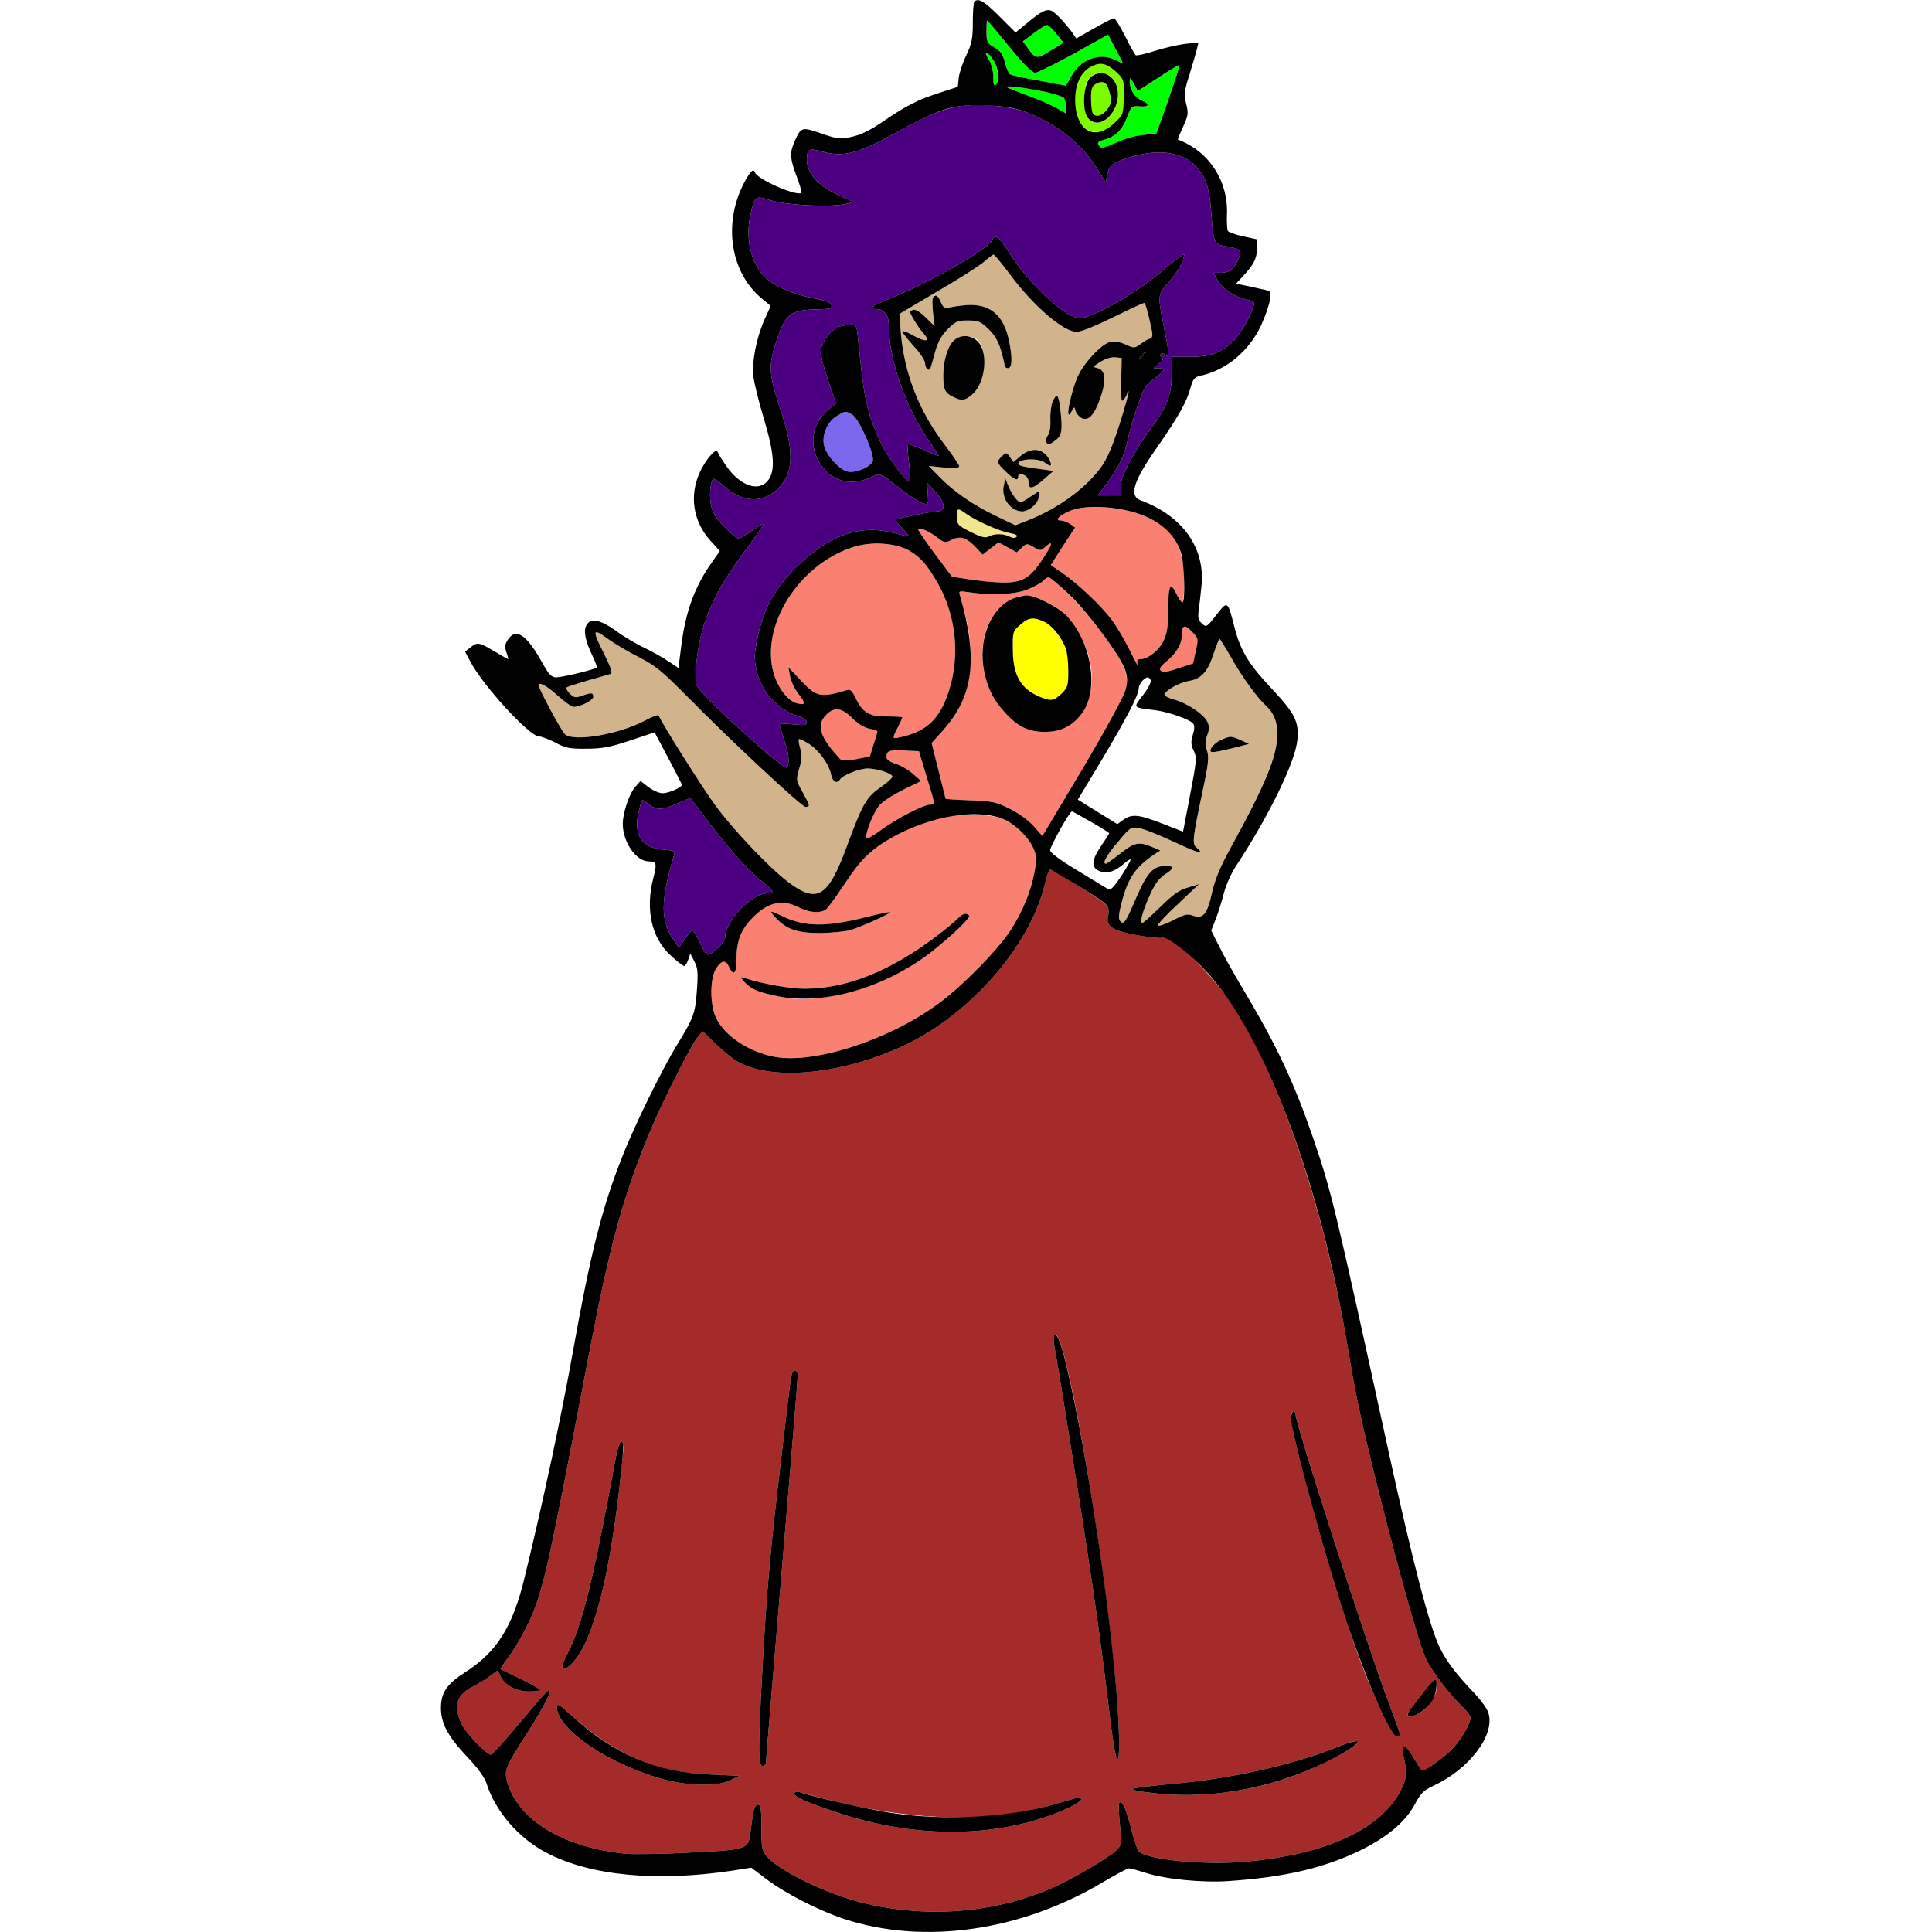 <?xml version="1.0" encoding="utf-8"?>
<!-- Generator: Adobe Illustrator 21.0.0, SVG Export Plug-In . SVG Version: 6.00 Build 0)  -->
<svg version="1.1" baseProfile="tiny"
	 id="svg64" inkscape:version="0.92.2 5c3e80d, 2017-08-06" sodipodi:docname="61 #1024.svg" xmlns:cc="http://creativecommons.org/ns#" xmlns:dc="http://purl.org/dc/elements/1.1/" xmlns:inkscape="http://www.inkscape.org/namespaces/inkscape" xmlns:rdf="http://www.w3.org/1999/02/22-rdf-syntax-ns#" xmlns:sodipodi="http://sodipodi.sourceforge.net/DTD/sodipodi-0.dtd" xmlns:svg="http://www.w3.org/2000/svg"
	 xmlns="http://www.w3.org/2000/svg" xmlns:xlink="http://www.w3.org/1999/xlink" x="0px" y="0px" viewBox="0 0 850 850"
	 xml:space="preserve">
<sodipodi:namedview  bordercolor="#666666" borderopacity="1" gridtolerance="10" guidetolerance="10" id="namedview66" inkscape:current-layer="svg64" inkscape:cx="1692.012" inkscape:cy="495.80302" inkscape:pageopacity="0" inkscape:pageshadow="2" inkscape:window-height="978" inkscape:window-maximized="1" inkscape:window-width="1920" inkscape:window-x="0" inkscape:window-y="1" inkscape:zoom="0.41647059" objecttolerance="10" pagecolor="#ffffff" showgrid="false">
	</sodipodi:namedview>
<g id="g62" transform="translate(0,0) scale(1,1)">
	<path id="path4" fill="none" d="M0,0h214.3h214.2L428,9.7c-0.4,7.9-1,10.9-3.2,15.3c-1.5,3-2.8,7.2-3,9.3l-0.4,3.9l-8.6,2.8
		c-9.3,3-14.2,5.5-25.4,13.2c-4.8,3.2-8.9,5.2-12.7,6c-5.1,1.1-6.2,1-13.4-1.5c-8.7-3-8.9-2.9-11.9,4c-2,4.5-1.8,7.3,1.1,14.9
		c1.4,3.7,2.3,6.9,2.1,7.2c-1.8,1.8-19.3-5.8-20.4-8.9c-0.7-1.9-1.9-0.8-4.5,3.9c-9.7,17.9-6.6,39.8,7.3,51.4l4.1,3.4l-2.7,5.9
		c-3.7,8.4-5.7,18.8-4.9,25.4c0.4,2.9,2.4,11.2,4.6,18.4c4.6,15.3,5.1,22.9,1.8,27.1c-4.2,5.3-12.5,2.3-18.6-6.7
		c-1.7-2.5-3.4-5.2-3.6-5.9c-0.8-1.8-5.3,3.5-7.8,9c-4.7,10.2-3,21.6,4.6,30l4.2,4.6l-3.2,4.6c-7.8,10.8-11.9,22-13.8,37.4l-1.2,9.5
		l-4.5-3c-2.5-1.7-7.2-4.3-10.5-5.9c-3.3-1.5-8.9-4.8-12.4-7.4c-7.2-5.1-11.3-5.9-13.1-2.5c-1.4,2.5-0.5,6.8,2.6,13.3
		c1.3,2.7,2.2,5.1,2,5.3c-0.8,0.8-15.2,4.3-17.8,4.3c-2.2,0-3.2-1-6.2-6.4c-7-12.5-11.6-15.6-15.2-10.1c-1.3,2-1.4,3.1-0.6,5.5
		c0.6,1.6,0.9,3,0.8,3c-0.2,0-3-1.6-6.2-3.5c-6.7-4-7.4-4.1-10.5-1.6l-2.3,1.8l2.3,4.3c5.5,10.6,26.1,33,30.2,33
		c1.1,0,4.3,1.2,7.2,2.7c4.5,2.4,6.3,2.8,13.7,2.7c7,0,10.5-0.7,19.2-3.6l10.8-3.6l6,11.3c3.3,6.2,6,11.5,6,11.8
		c0,1.2-5.9,3.7-8.5,3.7c-1.5,0-4.2-1.2-6.2-2.7l-3.5-2.7l-2.4,2.7c-2.6,3-5.4,11.4-5.4,16.1c0,8.2,5.9,16.6,11.5,16.6
		c3.3,0,3.6,0.9,2,7.1c-3.7,13.9-0.9,26.7,7.7,34.4c2.7,2.5,5.4,4.5,5.8,4.5c0.5,0,1.2-1.2,1.8-2.8l0.9-2.7l1.8,3.5
		c1.5,2.9,1.7,4.9,1.1,12.8c-0.7,10-1.4,12-8.8,24c-6.3,10.2-19.1,36.3-24.1,49.3c-8.9,22.4-14,42.8-21.7,85.9
		c-5,27.9-13.1,65.9-21.2,99c-5.2,21.7-12.2,32.8-26.1,41.7c-8.1,5.2-10.7,9-10.7,15.7c0,6.9,3.1,12.6,11.6,21.6
		c4.5,4.7,7.6,9,8.4,11.5c5.6,17.6,20.6,30.6,42.4,36.9c16,4.7,42,5.2,66.6,1.5l7.5-1.2l6.9,5.2c12.9,9.8,33.2,18.5,50.1,21.5
		c7.1,1.3-15.1,1.4-189.7,1.5L0,850V425V0z"/>
	<path id="path6" fill="none" d="M432.5,0h208.8H850v425v425l-214.2-0.1c-128.8-0.1-211.8-0.5-208.1-1c18.3-2.7,40.2-10.5,57-20.5
		c5.9-3.5,11.3-6.4,12-6.4c0.8,0,3.9,0.9,7.1,1.9c13.1,4.4,33.4,5,57,1.5c29.6-4.3,54-16.9,61.8-31.8c2.4-4.5,3.7-5.9,7.8-7.8
		c16-7.4,27.3-22.2,24.5-32c-0.4-1.7-3.2-5.6-6.1-8.7c-8-8.4-12.3-14-15.2-19.9c-4.5-8.9-12-37.7-22.6-86.2
		c-23.8-109-25.2-114.7-33.4-138.7c-8.4-24.3-15.8-40.1-30.5-64.8c-4-6.6-8.8-15.2-10.7-19.1l-3.5-7l2-5.1c1.1-2.8,2.7-8,3.6-11.5
		c0.9-3.4,3.3-8.8,5.3-11.8c14.5-22,26.2-46,27-55.6c0.7-8-1.1-11.5-11.2-22.3c-10.5-11.2-13.9-16.9-16.6-27.6
		c-2.9-11.3-2.9-11.3-7.9-4.9c-4.2,5.4-4.4,5.5-6.3,3.7c-1.6-1.4-1.9-2.6-1.4-5.8c2-14.1,1.9-17.4-0.5-24.7
		c-1.9-6.1-3.2-8.2-7.8-12.9c-5.1-5-9.9-8.1-17.3-10.8c-5.3-2-3.1-8.6,7.7-23.9c9.1-13.1,12.7-19.5,14.4-26c0.9-3.3,1.7-4.3,3.9-4.8
		c11.6-2.4,21.8-10.9,27.1-22.4c1.8-3.9,3.5-8.9,3.8-11c0.5-3.5,0.3-4-1.8-4.4c-1.3-0.3-4.8-1-7.7-1.7l-5.4-1.1l3-3.2
		c4.8-5.2,6.2-7.8,6.2-12.2v-4.1l-6-1.3c-3.3-0.7-6.4-1.8-6.8-2.4c-0.3-0.6-0.5-3.8-0.4-7.1c0.7-14.8-7.9-28-21.6-33.1
		c-0.1-0.1,0.9-2.6,2.3-5.6c2.3-5.1,2.4-6,1.4-10c-1.1-4-1-5.4,1.4-12.9c1.4-4.6,2.9-9.7,3.3-11.3l0.7-2.9l-5.9,0.6
		c-3.2,0.4-9.3,1.8-13.4,3.1s-7.8,2.2-8.3,1.9c-0.4-0.2-2.5-4-4.7-8.4c-2.2-4.3-4.4-7.9-4.9-7.9s-4.4,2-8.8,4.5l-7.8,4.4l-1.5-2.2
		c-2.7-3.8-7.2-8.7-9.1-9.8c-2.3-1.2-4.7-0.1-11.2,5.4l-4.9,4l-7.1-7.2L432.5,0z"/>
	<path id="path8" fill="#00FF00" d="M434.3,9c0.2,0,4.6,5.2,9.7,11.5c6.5,8,10.1,11.5,11.5,11.5c1.1-0.1,8.7-3.9,17-8.4l15-8.4
		l3.2,6.1c1.8,3.4,3.3,6.3,3.3,6.4c0,0.2-1.3-0.3-3-1.2c-7-3.6-15.5-0.6-19.7,7.1l-2.3,4.1l-11.7-2.2c-6.5-1.1-12.3-2.4-12.9-2.8
		s-1.7-2.7-2.3-5.2c-0.9-3.6-1.9-5.1-4.6-6.6c-3.2-1.9-3.5-2.5-3.5-7C434,11.2,434.1,9,434.3,9z"/>
	<path id="path10" fill="#00FF00" d="M460.6,11c0.6,0,2.5,1.7,4.2,3.9l3.1,3.9l-5.7,3.5c-6.1,3.8-6.6,3.8-10.2-1.4l-2-2.7l4.8-3.6
		C457.4,12.7,460,11,460.6,11z"/>
	<path id="path12" fill="#00FF00" d="M434.2,23.2c3.6,1.2,6.5,11.5,4,14c-0.9,0.9-1.2,0.1-1.2-3.3c0-2.7-0.8-5.7-2-7.7
		C433.7,24.1,433.4,23,434.2,23.2z"/>
	<path id="path14" fill="#7CFC00" d="M490.8,31.4c3.7,3.5,3.7,3.5,3.6,11.2c-0.2,7.8-0.2,7.8-4.2,11.6c-3.2,2.9-4.9,3.8-7.7,3.8
		c-6.8,0-10.3-6.4-9.3-17.1c0.6-5.4,3.1-9.7,6.9-11.6C484,27.2,486.8,27.8,490.8,31.4z M479.9,33.9c-1.9,1.5-2.4,3-2.7,8.5
		c-0.7,10.5,3.7,14.6,10.1,9.6c5.8-4.6,5.8-16.9,0-19.1C483.8,31.6,482.5,31.8,479.9,33.9z"/>
	<path id="path16" fill="#7CFC00" d="M488.5,42c0.5,2.8,0.2,4.1-1.5,6.3c-2.4,3-5.5,3.5-6.4,1.1c-0.3-0.9-0.6-3.8-0.6-6.4
		c0-3.6,0.5-5.2,1.8-5.9C485.5,34.9,487.4,36.3,488.5,42z"/>
	<path id="path18" fill="#00FF00" d="M518.9,28.6c0.2,0.2-2,7-4.8,15.2l-5.3,14.9l-6,0.7c-3.4,0.3-8.6,1.8-11.9,3.4
		c-4,1.9-6.2,2.5-6.9,1.8c-1.6-1.6-1.2-2.3,1.7-3.1c4.8-1.2,8.1-4.4,10.1-9.8c1.9-5,2.1-5.2,5.6-4.9c4.3,0.4,4.7-1.1,0.7-2.7
		c-3-1.3-5.1-4.8-5.1-8.4c0.1-1.9,0.3-1.7,1.8,1l1.8,3.3l8.9-5.8C514.5,30.9,518.7,28.4,518.9,28.6z"/>
	<path id="path20" fill="#00FF00" d="M457.4,39.9c5.4,1,10.2,2.5,10.7,3.2c0.5,0.8,0.9,2.6,0.9,4.1v2.7l-4.4-2.5
		c-2.5-1.4-8.2-3.8-12.8-5.5c-4.5-1.7-8.5-3.2-8.7-3.5C442.2,37.6,447.8,38.1,457.4,39.9z"/>
	<path id="path22" fill="#4B0082" d="M451.1,49.2c13.5,5,24.8,13.9,31.7,25.2l3.7,5.9l0.6-3.3c0.9-4.4,2.3-5.5,10.3-7.9
		c15.5-4.7,27.5-1.2,32.5,9.5c1.7,3.4,2.5,7.8,3.1,16.2c1,12.4,1.1,12.7,7,13.7c5.5,0.9,6.3,1.7,5,5.1c-1.8,4.5-4,6.4-7.7,6.4h-3.4
		l1.6,3c1.8,3.6,7.7,7.7,12.3,8.6c1.8,0.4,3.5,1.1,3.8,1.5c0.9,1.6-4.6,12.3-8.4,16.3c-5.5,5.7-10.2,7.6-19.7,7.6h-8v7.8
		c-0.1,9.1-2,14.1-9.4,24.1S493,209.8,493,214.2v3.8h-5h-5.1l4-5.3c5.2-6.9,7.9-12.5,9.2-18.9c0.5-2.9,2.4-9.5,4.2-14.7
		c2.9-8.5,3.6-9.8,7.5-12.5c4.7-3.4,5.3-4.6,2-4.6h-2.3l2.5-2.1c1.7-1.4,2.1-2.2,1.2-2.6c-0.6-0.2-0.9-0.9-0.6-1.4
		c0.3-0.6,1.1-0.5,2,0.2c2,1.6,1.8-0.7-0.6-12.6c-2.7-13.3-2.7-14.1,2.1-19.2c3.7-4.1,6.9-9.7,6.9-12.3c0-0.6-4.8,3-10.7,8
		c-11.3,9.5-29.9,20-35.3,20c-6.1,0-22.2-14.9-31-28.8c-4.5-7.1-6.3-8.5-7.4-5.7c-1.4,3.8-25.9,17.9-43.3,25.1
		c-10,4.1-11.9,5.4-8.1,5.4c3.7,0,5.8,2.5,5.8,6.8c0,15.1,7.3,36.2,17.6,51c2.4,3.5,4.4,6.5,4.4,6.7s-3-0.9-6.6-2.6
		c-3.7-1.6-6.9-2.8-7.1-2.5c-0.2,0.2,0.1,3.9,0.6,8.2s0.8,8.1,0.5,8.3c-1,1-8.5-8.7-12.4-16.1c-2.2-4.3-5-11.2-6-15.5
		c-1.8-6.9-2.5-11.6-4.6-32.1c-0.5-5.1-0.6-5.2-3.7-5.2c-4.4,0-7.7,1.9-10.4,5.9c-3,4.5-2.9,6.7,1.1,18.6l3.4,10l-2.8,2.2
		c-9,7.2-9.7,19.2-1.5,27.6c5.1,5.3,12.9,6.1,20.6,2.3c3.1-1.5,3.1-1.5,11.3,4.9c4.5,3.5,9.3,6.6,10.7,7c2.3,0.6,2.4,0.4,2.1-4.2
		l-0.3-4.8l3.5,3.7c4.6,4.8,4.9,8.8,0.9,8.8c-2.6,0-17.3,3-18.2,3.7c-0.3,0.2,1.1,1.9,2.9,3.8c1.9,1.9,3.1,3.5,2.8,3.5
		c-0.4,0-3.5-0.7-7-1.6c-14.6-3.8-28.2,1.1-42.4,15.1c-9.6,9.4-14.5,18.4-17.1,31.2c-1.5,6.9-1.5,9.1-0.5,14
		c2,9.6,9.2,17.5,18.5,20.4c2.1,0.7,3.7,1.9,3.7,2.7c0,1.2-1.1,1.4-6,0.9c-3.3-0.4-6-0.3-6,0.2c0,0.4,0.9,3.4,2,6.6
		c2.1,6.1,2.5,10.2,1.2,12.2c-1.1,1.7-39-32.9-39.8-36.4c-1-3.8,0.3-15.9,2.6-24.1c3-10.6,8.6-21.2,18.4-34.4
		c4.7-6.3,8.6-11.9,8.6-12.2s-2.3,0.9-5.1,2.9c-2.8,1.9-5.5,3.5-6,3.5s-3.1-2.1-5.8-4.8c-3.4-3.3-5.3-6-6.1-9.1
		c-1-3.9-0.7-10.2,0.7-12.4c0.3-0.4,2.4,1,4.8,3.2c7.9,7.2,17.1,7.7,23.7,1.2c7.2-7.2,7.4-16.6,0.7-36.3
		c-4.4-13.3-4.8-17.8-1.9-26.9c4.4-14,6.3-15.5,18.8-15.8c5.4-0.1,6.3-0.4,6-1.8c-0.2-1.2-2.2-2-7.6-3c-8.4-1.6-16.4-4.8-20.8-8.6
		c-6.5-5.5-9.6-16.8-7.4-27.3c2-9.6,1.8-9.5,9.7-7.1c7.3,2.1,27.1,3,32.8,1.3l3-0.8l-5.4-2.4C360,81.9,355,76.5,355,70.3
		c0-4.9,0.9-5.3,7.3-3.5c8.7,2.4,15.2,0.7,30.7-7.8c13.8-7.6,17.6-9.4,25.3-11.5C426.2,45.2,442.7,46.1,451.1,49.2z"/>
	<path id="path24" fill="#D2B48C" d="M437.1,112c0.4,0,3.7,4,7.3,8.8c10.1,13.7,23.5,25.2,29.2,25.2c2.3,0,8-2.4,21.3-8.9
		c4.6-2.3,8.6-4,8.7-3.8c0.6,0.6,3.4,12.1,3.4,13.9c0,1-0.5,1.8-1,1.8c-0.6,0-2.4,1-4,2.2c-2.9,2.1-3,2.1-6.9,0.3
		c-2.6-1.1-4.9-1.5-6.8-1c-3.6,0.9-10.6,8.2-13.7,14.2c-3.4,6.9-6.5,22.3-3.2,16.4c1.2-2.3,1.3-2.3,1.8-0.3c0.3,1.1,1.5,2.5,2.6,3.1
		c3,1.6,5.6-1.2,8.2-8.5c2.8-7.8,2.4-12.6-1-13.4c-2.4-0.6-2.4-0.6,1.3-2.9c2.1-1.3,4.8-2.1,6.4-1.9l2.8,0.3l-0.2,10
		c-0.1,8.9,0,9.8,1.3,8.1c0.8-1.1,1.4-2.4,1.4-3c0-0.5,0.2-0.7,0.5-0.4s-1.5,6.8-4,14.6c-3.4,10.5-5.5,15.3-8.5,19.3
		c-6.8,9.1-18.9,17.8-31.9,22.9l-5.4,2.1l-8.5-4.1c-9.9-4.7-18.9-10.9-25.1-17.4l-4.5-4.6l6.7,0.7c4.8,0.4,6.7,0.3,6.7-0.6
		c0-0.6-2.9-4.9-6.5-9.6c-11.3-14.8-17.8-31.7-19.2-49.5l-0.6-7.9l4.4-2.6c2.4-1.4,10-5.9,16.9-10s14.1-8.7,16-10.4
		S436.8,112.1,437.1,112z M410.5,137.8l0.7,5.7l-4-3.9c-2.7-2.6-4.6-3.7-5.7-3.2c-1.5,0.5-1.4,1,0.6,4.3c1.2,2.1,3.1,4.8,4.2,6
		c3.2,3.6,1.1,4-4.4,1c-2.7-1.6-4.9-2.4-4.9-1.8c0,0.5,2.3,3.4,5,6.4c2.8,3,5,6.4,5,7.5c0,2.4,1.8,3.9,2.4,2c0.3-0.7,1.2-4,2.1-7.3
		c1.2-4.2,2.8-7,5.5-9.7c3.4-3.4,4.3-3.8,8.8-3.8s5.6,0.4,9,3.7c2.8,2.7,4.4,5.4,5.6,9.5c0.9,3.1,1.6,6.1,1.6,6.7
		c0,0.6,0.7,1.1,1.5,1.1c1.8,0,2-4.6,0.4-12.2c-2.4-11.5-8.7-16.5-19.4-15.5c-3.3,0.3-6.7,0.9-7.6,1.2c-1.1,0.4-2-0.3-2.9-2.4
		C411.6,127.1,409.6,129.8,410.5,137.8z M415,165.2c0,6.1,0.7,7.6,4.1,9.3c3.9,2,5.3,1.9,8.6-0.9c6.7-5.6,7.2-22.5,0.8-25
		C420.6,145.6,415,152.5,415,165.2z M465,174c-1.5,0-3.1,5.9-2.9,10.8c0.2,3-0.3,5.7-1,6.6c-0.7,0.9-1.1,2.3-0.7,3.2
		c0.5,1.3,1,1.3,3.6-0.6c3.3-2.3,3.6-4.4,2.4-14.8C466,176.4,465.4,174,465,174z M449,200.6l-3.1,2.7l-1.6-2.2
		c-1.4-2.1-1.6-2.1-3.4-0.5c-2.6,2.4-2.4,3.2,1.7,7c3.8,3.7,5.4,4.2,5.4,1.9c0-1.1,0.6-1.2,2.3-0.6c1.4,0.5,2.2,1.7,2.2,3.1
		c0,3.5,1.6,3.3,6.5-0.9l4.5-3.9l-5-0.7c-8.1-1-10.5-1.6-10.5-2.5c0-2.2,8.8-2.6,11.6-0.5c1,0.8,2.2,1.5,2.7,1.5
		c1.3,0-2.1-5.7-3.8-6.4C455.2,197.4,452.1,198.1,449,200.6z M443.7,214l-1.4-3.5l-0.7,3.2c-1.2,5.4,3,11.3,8.2,11.3
		c3,0,7.2-3.8,7.2-6.5v-2.4l-3.6,2.4c-4.4,3-4.6,3-6.7,0.7C445.9,218.3,444.5,215.9,443.7,214z"/>
	<path id="path26" d="M504,155.4c0,0.2-0.8,1-1.7,1.7c-1.6,1.3-1.7,1.2-0.4-0.4S504,154.6,504,155.4z"/>
	<path id="path28" fill="#7B68EE" d="M374.9,182.4c3.1,1.7,10.3,18.3,9,20.7c-1.4,2.6-7.6,5.1-10.9,4.4c-3.8-0.8-9.7-7.5-10.5-11.8
		c-0.9-4.6,1.6-10.2,5.7-12.7C372.1,180.7,371.8,180.7,374.9,182.4z"/>
	<path id="path30" fill="#FA8072" d="M507.1,228.7c10,5.4,13.9,13.1,13.9,27.5c0,4.8-0.4,8.8-0.8,8.8c-0.5,0-1.6-1.6-2.5-3.5
		c-2.8-5.8-3.7-4.2-3.7,6.2c0,7.5-0.5,10.8-2,14c-1.9,4.3-6.9,8.3-10.3,8.3c-1.4,0-1.7,0.5-1.2,2.2c0.3,1.3-1.2-1.4-3.3-5.8
		c-2.2-4.5-5.8-10.6-8-13.6c-4.5-6.1-14.9-16-22.1-20.9l-4.8-3.3l5.3-8.3l5.4-8.2l-2.2-1.6c-1.3-0.8-3.1-1.5-4.1-1.5
		c-2.8,0-1-2,3.7-4.1C478.4,221.3,497,223.2,507.1,228.7z"/>
	<path id="path32" fill="#F0E68C" d="M425,226c4.5,3.2,14.9,7.8,19.2,8.5c2.6,0.5,3.7,1,3,1.7c-0.6,0.6-1.7,0.6-3-0.1
		c-2.6-1.4-6.7-1.4-9.2-0.1c-1.5,0.8-3.3,0.4-8-2c-5.6-2.8-6-3.3-6-6.5C421,223.4,421.3,223.3,425,226z"/>
	<path id="path34" fill="#FA8072" d="M412.4,236.5c3.1,2.4,3.5,2.4,6.3,1c3.8-1.9,6.6-1,10.7,3.4l2.9,3.1l3.5-2.7l3.5-2.7l4,2.2
		l4,2.2l2.2-2c2.1-2,2.3-2,5.3-0.3c2.9,1.7,3.1,1.7,5.1-0.1c3.7-3.3,3.2-1.2-1.2,5.4c-5.5,8.4-9,10.4-17.7,10.3
		c-3.7-0.1-10.2-0.7-14.5-1.4l-7.7-1.2l-7.4-9.9c-4.1-5.5-7.4-10.3-7.4-10.8C404,231.6,408.6,233.6,412.4,236.5z"/>
	<path id="path36" fill="#FA8072" d="M388.1,239.3c11.9,0.5,17.3,4.4,24.7,17.7c7.9,14.2,9.6,31.5,4.7,46.9
		c-4,12.5-9.8,18-21.7,20.5c-3.3,0.8-3.4,0.6-0.8-4.4c1.1-2.2,2-4.1,2-4.4c0-0.2-2.9-0.4-6.5-0.4c-7.8,0.2-11-1.6-14-8
		c-1.3-2.8-2.5-4.1-3.5-3.7c-12,3.6-13.7,3.3-20.8-4.3l-5.4-5.7l0.8,4c0.4,2.2,2,5.7,3.7,7.8c3.3,4.2,3.2,5.1-0.7,4.1
		c-3.9-0.9-8.3-6.7-10.2-13.1c-6-20.7,10.7-47.6,34.6-55.5C378.9,239.5,382.7,239.1,388.1,239.3z"/>
	<path id="path38" fill="#FA8072" d="M461.4,254c2.5,0,17.5,15.9,24.9,26.4c9.1,12.9,10.6,16.8,8.8,23.4c-0.7,2.6-9.1,18-18.8,34.4
		l-17.7,29.6l-3.8-4.3c-2.4-2.7-6.6-5.7-10.6-7.7c-6-3-7.6-3.3-17.4-3.7c-5.9-0.2-10.8-0.5-10.8-0.7s-1.4-5.8-3.1-12.4l-3-12.1
		l5-5.6c8.6-9.7,12.1-19.1,12.1-32.8c0-8.3-1-13.8-4.6-26.3c-0.7-2.3-0.6-2.3,4.2-1.6c10.1,1.5,20.6,0.9,26.1-1.5
		c2.9-1.3,5.8-2.9,6.4-3.7C459.7,254.6,460.8,254,461.4,254z M439.3,268.1c-6.1,6.4-8.5,16.8-6.3,27.4c1.6,7.6,4.1,12.6,9.3,18.2
		c5.6,6.1,10.3,8.3,17.4,8.3c18.1-0.1,26.4-20.9,16.3-41c-4.2-8.2-8.1-12.4-15.2-16C451.6,260.5,445.8,261.3,439.3,268.1z"/>
	<path id="path40" fill="#FFFF00" d="M454.1,272c5.6,0,12,5.8,14.8,13.3c0.6,1.6,1.1,6,1.1,9.8c0,6.5-0.2,7.3-2.9,10
		c-3.4,3.3-4.7,3.5-9.8,1.4c-8.3-3.5-11.7-9.6-11.7-20.8c-0.1-7.7,0-8,3.2-10.8C450.6,273.3,453,272,454.1,272z"/>
	<path id="path42" fill="#FA8072" d="M524.4,277.9c2.9,3,2.9,3,1.7,8.5l-1.2,5.5l-6.5,2.1c-4.9,1.7-6.9,1.9-7.7,1.1
		c-0.8-0.8-0.2-1.9,2.6-4.2c4.4-3.6,6.7-7.7,6.7-11.7c0-1.6,0.3-3.2,0.7-3.6C521.1,275.3,522.7,276.3,524.4,277.9z"/>
	<path id="path44" fill="#D2B48C" d="M267.9,281.4c2.5,1.8,8.4,5.3,13.1,7.7c7.3,3.7,10.3,6.2,21,17c19.6,19.9,50.7,48.9,52.4,48.9
		c2.2,0,2-0.5-1.3-6.5c-2.9-5.2-2.9-5.3-1.5-10.3c1.2-3.9,1.3-6,0.5-8.8c-0.6-2.1-0.9-4-0.6-4.2c0.2-0.2,2,0.6,4,1.8
		c4.6,2.8,9.2,9.1,10.1,13.6c0.6,3.3,2.6,4.5,4,2.3c1.2-1.9,8.8-4.9,12.4-4.8c4,0.1,10.3,2.1,10.6,3.5c0.2,0.5-2.1,2.6-5.1,4.7
		c-6.3,4.4-8,7.3-14.6,25.2c-8.6,23.6-13.3,26.4-26.6,16.2c-8.2-6.3-23.7-22.7-31.3-33c-5.6-7.5-24.3-37.2-25.2-39.9
		c-0.2-0.5-2.8,0.5-5.8,2.1c-11.3,6.1-31.3,9.6-35.4,6.2c-1.5-1.3-11.6-20-11.6-21.6c0-1.7,3.6,0.2,8.3,4.5c3,2.7,6.2,5,7.1,5
		c3,0,8.6-2.9,8.6-4.4c0-1.9-0.7-2-4.9-0.5c-2.9,1-3.5,0.9-5.4-0.9c-1.1-1.2-1.8-2.4-1.5-2.7s4.5-1.7,9.4-3.1s9.5-2.7,10.1-2.9
		c0.9-0.3,0-2.9-2.7-8.4c-2.2-4.4-4-8.5-4-9C262,277.4,262.9,277.8,267.9,281.4z"/>
	<path id="path46" fill="#D2B48C" d="M536.5,281c0.2,0,2.5,3.7,5.1,8.2c4.9,8.7,11.6,17.9,15.4,21.3c9.8,8.8,6.3,22.6-15.6,62.6
		c-4.6,8.3-6.8,13.7-8.1,19.4c-2.1,9.6-3.9,11.9-8.3,10.4c-2.6-1-3.8-0.7-8.9,2c-3.2,1.6-6.2,2.7-6.6,2.3s3.5-4.6,8.7-9.4l9.3-8.8
		l-4.9,1.5c-3.9,1.1-6.5,3-12.1,8.5c-3.9,3.8-7.4,7-7.9,7c-1.3,0,0-4.9,3.3-12.2c2.1-4.8,4-7.3,6.5-9c4.5-2.9,4.5-3.8,0.2-3.8
		c-5.2,0-8,3-12.6,13.7c-4.8,11.2-5.5,12.2-7.1,10.6c-0.9-0.9-0.8-2.9,0.5-7.9c2.8-11,6-15.8,14.6-21.6l2.5-1.6l-3.7-1.6
		c-5.7-2.4-7.7-2-13.9,2.9c-3.2,2.5-6,4.5-6.3,4.5c-1.8,0,0-3.3,5.1-9.4c5.4-6.5,5.8-6.8,9.2-6.3c2,0.2,8.9,3,15.4,6
		c10.8,5.1,14.2,6,10.1,2.6c-2-1.6-1.7-4,2.6-24.4c2.7-12.6,3-15.5,2-18.3c-0.9-2.4-0.8-4,0.1-6.7c1-2.5,1-4,0.1-5.9
		c-1.5-3.3-8.9-8.3-14.6-9.8c-2.5-0.7-4.5-1.7-4.3-2.3c0.7-1.9,6.6-5.2,10.7-5.9c5.5-0.9,8.3-3.9,10.9-11.9
		C535.2,284,536.3,281,536.5,281z M541.3,324c-2.3,0.2-7.3,3.1-8.3,4.9c-1.3,2.6-0.3,2.6,9.5,0.2l7-1.8l-3.7-1.7
		C543.7,324.7,541.7,324,541.3,324z"/>
	<path id="path48" fill="none" d="M506.3,299.3c0.3,0.8-1.3,3.7-3.4,6.5c-4.5,5.8-4.8,5.4,5.6,6.7c5.8,0.8,14.9,4,16.4,5.8
		c0.7,0.9,0.7,2.4-0.1,5c-0.9,3-0.9,4.4,0.4,7c1.4,3,1.3,4.3-1.6,19.4l-3.1,16.2l-9-3.5c-10.5-4.1-13.6-4.4-17.3-1.7l-2.6,1.9
		l-8.7-5.4l-8.7-5.4l10.6-17.6c11-18.5,16.2-28.5,16.2-31.4c0-0.9,0.7-2.4,1.6-3.2C504.5,297.7,505.6,297.6,506.3,299.3z"/>
	<path id="path50" fill="#FA8072" d="M374.9,315.9c2.5,2.5,5.3,4.2,7.5,4.7c2,0.3,3.6,0.9,3.6,1.2s-0.7,2.9-1.7,5.8l-1.6,5.2l-6,1.2
		c-3.3,0.6-6.3,0.8-6.7,0.3c-9.2-9.6-11.1-15.3-6.5-19.8C367,310.9,370.3,311.3,374.9,315.9z"/>
	<path id="path52" fill="#FA8072" d="M397.8,330.2l6.5,0.3l3.3,11c4,12.9,3.9,12.5,1.6,12.5c-2.9,0-15.2,6.4-21.9,11.4
		c-3.5,2.5-6.3,4.1-6.3,3.4c0-3.4,3.8-12.5,6.3-14.9c1.5-1.6,6.2-4.5,10.4-6.6l7.6-3.7l-3.6-3.1c-2-1.8-5.5-3.8-7.7-4.5
		c-3.8-1.2-5.2-3.5-3.3-5.4C391.1,330.2,394.3,330,397.8,330.2z"/>
	<path id="path54" fill="#4B0082" d="M303.6,351.1c0.1-0.1,2.5,3.2,5.5,7.1c9.4,12.7,19.6,24.4,25.3,28.9c6,4.8,6.7,5.9,3.6,5.9
		c-7.5,0-19,12.1-19,19.8c0,1.8-5.8,7.2-7.8,7.2c-0.5,0-1.9-2.3-3.2-5.1c-1.3-2.8-2.7-5.2-3.2-5.5c-0.4-0.3-1.9,1.4-3.4,3.6l-2.7,4
		l-2.2-3.2c-6-8.9-6-16.9,0-37.4c0.6-2,0.2-2.2-4.9-2.6c-9.3-0.8-12.9-6.4-10.7-16.4c0.7-3,1.5-5.4,1.8-5.4s1.6,0.9,3,2
		c3.3,2.5,5.5,2.5,12.3-0.5C301,352.2,303.6,351.1,303.6,351.1z"/>
	<path id="path56" fill="none" d="M471.6,357c0.8,0,16.4,9.1,16.4,9.6c0,0.3-1.6,2.7-3.5,5.5c-4.2,6.1-4.5,9.5-1.1,11
		c3.2,1.5,6.7,0.6,10.6-2.7c1.7-1.5,3.2-2.5,3.4-2.3c0.2,0.2-1.6,3.5-4,7.2c-3.1,4.7-4.8,6.5-5.7,6c-0.7-0.4-6.8-4.1-13.5-8.2
		c-7.7-4.6-12.2-8-12.2-9c0-0.9,2-5.1,4.5-9.4C469,360.5,471.3,357,471.6,357z"/>
	<path id="path58" fill="#FA8072" d="M441.5,360.4c5.1,2.2,10.8,7.7,13.1,12.7c1.5,3.5,1.6,4.7,0.5,10.7c-1.5,8.3-5.5,18-10.7,25.8
		c-5.4,8.2-20.2,23.4-30.4,31.1c-21.6,16.4-55.2,27.5-73,24.3c-11.5-2.1-22.5-9.4-26.1-17.5c-2.6-5.7-2.6-16.9,0.1-21.3
		c2.4-3.8,4.3-4.1,5.8-0.7c1.9,4.1,3.2,2.9,3.2-3.1c0-8.3,1.9-13.3,7-18.5c6.6-6.9,13.1-8.4,20.2-4.8c4.8,2.5,9.9,2.9,12.3,0.9
		c0.9-0.7,4.5-5.7,8.1-11.1c7-10.7,11.7-15.3,21.2-20.6c8-4.5,14.9-7.1,23.2-8.9C424,357.7,436.2,358.2,441.5,360.4z M341.1,403.6
		c4.9,5.3,9.5,6.9,19.9,6.9c5.2-0.1,11.3-0.7,13.5-1.4c5.5-1.8,17.6-7.3,17.1-7.8c-0.2-0.2-5,0.8-10.6,2.2
		c-17.7,4.5-27.3,4.3-37.2-0.6C338.8,400.4,338.2,400.5,341.1,403.6z M421.5,404c-1,1.1-5.4,4.8-9.8,8.1
		C391.4,427.4,372.3,435,354,435c-6.3,0-17.8-2-26.5-4.7c-2-0.6-2-0.6,0,1.7c3,3.3,6.3,4.7,15.7,6.5c6.9,1.3,10.2,1.4,17.7,0.5
		c16.8-1.9,34.6-9.2,48.5-19.9c8.6-6.7,17.6-15.2,17-16.2C425.5,401.4,423.4,401.9,421.5,404z"/>
	<path id="path60" fill="#A52A2A" d="M461.9,382.4c10.9,5.9,25.1,15.1,25.6,16.6c0.3,1,0.3,3,0,4.3c-1.1,4.2,2,6.2,12.9,8.2
		c5.3,0.9,10.3,1.4,11.1,1.1c3.8-1.4,21.7,15.8,31,29.9C563,473.6,583,533,593,593c3.5,21.4,6.1,33.2,13.5,63
		c9.3,36.9,18.2,68.5,21,74.1c3,5.9,10.3,15.4,15.9,20.8c2,1.9,3.6,4.1,3.6,4.8c0,2.4-3.9,9.2-7.6,13.3c-3.1,3.4-12.1,10-13.6,10
		c-0.4,0-2-2.5-3.8-5.6c-3.9-6.9-6-6.3-4.1,1.2c1.5,5.8,0.7,9.6-3.1,15.7c-9.9,15.6-32.8,25.6-66,28.7c-18.5,1.8-44.7-0.8-47.9-4.6
		c-0.6-0.7-2.1-5.5-3.4-10.5c-2.3-8.8-3.8-12-5.1-10.7c-0.3,0.4-0.2,4.6,0.3,9.5c0.9,8.7,0.9,8.8-1.6,11.4
		c-3.3,3.3-19.6,12.8-28.6,16.7c-25.8,11.1-55.4,13.3-84,6.1c-15.2-3.9-35.8-13.9-41-20c-2.3-2.8-2.5-3.8-2.5-13
		c0-7.8-0.3-9.9-1.4-9.9c-1.6,0-2.2,2.2-3.2,10.4c-1.1,9.5-0.6,9.3-25.8,10.6c-12.1,0.7-25.2,0.9-29,0.6
		c-27.8-2.7-47.9-14.9-52.5-31.9c-1.3-5-0.9-6,9.4-22.1c4.7-7.3,8.8-14.8,9.2-16.7c0.5-2.8-1.3-1-12,11.9
		c-7,8.3-13.1,15.2-13.6,15.2c-2,0-11-9.3-13-13.5c-3.8-8.1-2.3-12.8,5.2-16.6c2.3-1.2,5.7-3.2,7.4-4.6l3.3-2.4l1.2,2.6
		c1.7,3.8,7,6.7,12.4,6.7c2.5,0,4.8-0.3,5.1-0.6s-3.5-2.4-8.3-4.8c-4.9-2.4-9-4.4-9.2-4.4c-0.2-0.1,1.3-2.4,3.3-5s5.4-8.2,7.5-12.3
		c7.7-15.5,8.8-20.3,27.5-118.1c9.6-50.6,15.2-71.3,27.2-100.5c5.1-12.5,18.3-38.8,21.4-42.4l2-2.4l5.7,5.5c3.1,3,7.3,6.4,9.2,7.6
		c15.2,8.9,45.1,6.2,72.9-6.4c29.1-13.3,55.8-43.5,62.6-70.6C460.5,385.6,461.6,382.3,461.9,382.4z M463.7,587.7
		c-0.3,0.5-0.2,2.9,0.3,5.3c0.5,2.5,2.5,14.4,4.4,26.5c11.8,73.2,15.3,97.5,19.5,132.5c2.8,24.3,4.8,29.2,4.4,11.2
		c-0.8-34.2-14.3-128.5-23.7-165.1C466.2,589,464.8,585.9,463.7,587.7z M349.6,603c-0.9,0-1.5,1.8-1.9,5.2
		c-0.4,2.9-2.2,18.3-4.1,34.3c-4.6,38.5-6.3,57.6-8.1,90.5c-2,36.2-2,44,0,44c0.8,0,1.5-0.7,1.5-1.7c0-0.9,3.2-39.1,7-84.9
		c3.9-45.9,7-84.3,7-85.4C351,603.9,350.4,603,349.6,603z M569,621c-1.9,0-1,6.4,3.6,23.9c10,38.5,21.4,75.4,28.9,93.6
		c6.7,16.1,11.5,25.5,13,25.5c0.8,0,1.5-0.4,1.5-0.8c0-0.5-2.3-6.9-5.1-14.3C601.5,724,570,626.5,570,622.3
		C570,621.6,569.6,621,569,621z M273.4,634.3c-0.8-0.3-2,3.9-3.3,11.4c-9.3,50.2-14.1,69.6-20.3,81.5c-3.6,6.8-2.9,9.2,1.4,5.1
		c9-8.5,16.3-35,21.2-76.8c0.8-7.2,1.6-14.8,1.8-16.9C274.4,636.3,274,634.5,273.4,634.3z M631.3,739c-0.8,0-11.5,13.4-12.1,15.1
		c-0.6,1.6,3.2,1,6.2-1c3.9-2.6,6.6-7,6.6-10.9C632,740.5,631.7,739,631.3,739z M251.7,755c-5.6-5.2-6.7-5.8-6.7-4
		c0,9.9,23.2,25.5,47.5,32c10.8,2.8,23.7,3,29,0.2l3.8-1.9l-12.9-0.6c-18.6-0.8-32.2-5.1-47.2-15.1
		C261.5,763.1,255.4,758.4,251.7,755z M588.9,768.4c-19.1,7.8-45.7,13.8-70.8,16.2c-9.7,0.9-18.5,1.9-19.6,2.3
		c-1.3,0.5,2.2,1.3,10,2.1c20.7,2.3,43.9-1,64.1-9c9.6-3.8,23.6-11.2,24.2-12.9C597.3,765.5,595.3,765.8,588.9,768.4z M351.9,788.5
		c-1-0.3-2-0.2-2.4,0.4c-0.8,1.3,5.1,4,19,8.6c35.3,11.8,71.9,11.2,100.7-1.7c3.8-1.7,6.7-3.6,6.5-4.2c-0.3-0.6-1.1-0.9-1.8-0.7
		c-0.8,0.2-4.8,1.4-8.9,2.6c-28,8.4-61.1,8-97.9-1C359.6,790.6,352.8,788.9,351.9,788.5z"/>
	<path d="M439.6,7.1l7.2,7.2l4.9-4c6.5-5.5,8.9-6.6,11.2-5.4c1.9,1.1,6.4,6,9.1,9.8l1.5,2.2l7.8-4.4c4.4-2.5,8.3-4.5,8.8-4.5
		s2.7,3.6,4.9,7.9c2.2,4.4,4.3,8.2,4.7,8.4c0.5,0.3,4.2-0.6,8.3-1.9s10.2-2.7,13.4-3.1l5.9-0.6l-0.7,2.9c-0.4,1.6-1.9,6.7-3.3,11.3
		c-2.4,7.5-2.5,8.9-1.4,12.9c1,4,0.9,4.9-1.4,10c-1.4,3-2.4,5.5-2.3,5.6c13.7,5.1,22.3,18.3,21.6,33.1c-0.1,3.3,0.1,6.5,0.4,7.1
		c0.4,0.6,3.5,1.7,6.8,2.4l6,1.3v4.1c0,4.4-1.4,7-6.2,12.2l-3,3.2l5.4,1.1c2.9,0.7,6.4,1.4,7.7,1.7c2.1,0.4,2.3,0.9,1.8,4.4
		c-0.3,2.1-2,7.1-3.8,11c-5.3,11.5-15.5,20-27.1,22.4c-2.2,0.5-3,1.5-3.9,4.8c-1.7,6.5-5.3,12.9-14.4,26
		c-10.8,15.3-13,21.9-7.7,23.9c18.5,6.9,28.5,20.9,26.8,37.7c-0.4,3.7-0.9,8.5-1.2,10.7c-0.5,3.2-0.2,4.4,1.4,5.8
		c1.9,1.8,2.1,1.7,6.3-3.7c5-6.4,5-6.4,7.9,4.9c2.7,10.7,6.1,16.4,16.6,27.6c10.1,10.8,11.9,14.3,11.2,22.3
		c-0.8,9.6-12.5,33.6-27,55.6c-2,3-4.4,8.4-5.3,11.8c-0.9,3.5-2.5,8.7-3.6,11.5l-2,5.1l3.5,7c1.9,3.9,6.7,12.5,10.7,19.1
		c14.7,24.7,22.1,40.5,30.5,64.8c8.2,24,9.6,29.7,33.4,138.7c10.6,48.5,18.1,77.3,22.6,86.2c2.9,5.9,7.2,11.5,15.2,19.9
		c2.9,3.1,5.7,7,6.1,8.7c2.8,9.8-8.5,24.6-24.5,32c-4.1,1.9-5.4,3.3-7.8,7.8c-4.1,7.8-12,14.5-23.9,20.4
		c-16.2,7.9-33.4,11.9-58.2,13.6c-11.8,0.8-28.4-0.9-36.7-3.7c-3.2-1-6.3-1.9-7.1-1.9c-0.7,0-6.1,2.9-12,6.4
		c-35.9,21.3-78.4,27.3-113.2,15.9c-11-3.6-25.9-11.2-34.1-17.4l-6.9-5.2l-7.5,1.2c-34,5.2-63.1,2.4-82.5-7.7
		c-12.4-6.5-22.5-18.2-26.5-30.7c-0.8-2.5-3.9-6.8-8.4-11.5c-8.5-9-11.6-14.7-11.6-21.6c0-6.7,2.6-10.5,10.7-15.7
		c13.9-8.9,20.9-20,26.1-41.7c8.1-33.1,16.2-71.1,21.2-99c7.7-43.1,12.8-63.5,21.7-85.9c5-13,17.8-39.1,24.1-49.3
		c7.4-12,8.1-14,8.8-24c0.6-7.9,0.4-9.9-1.1-12.8l-1.8-3.5l-0.9,2.7c-0.6,1.6-1.3,2.8-1.8,2.8c-0.4,0-3.1-2-5.8-4.5
		c-8.6-7.7-11.4-20.5-7.7-34.4c1.6-6.2,1.3-7.1-2-7.1c-5.6,0-11.5-8.4-11.5-16.6c0-4.7,2.8-13.1,5.4-16.1l2.4-2.7l3.5,2.7
		c2,1.5,4.7,2.7,6.2,2.7c2.6,0,8.5-2.5,8.5-3.7c0-0.3-2.7-5.6-6-11.8l-6-11.3l-10.8,3.6c-8.7,2.9-12.2,3.6-19.2,3.6
		c-7.4,0.1-9.2-0.3-13.7-2.7c-2.9-1.5-6.1-2.7-7.2-2.7c-4.1,0-24.7-22.4-30.2-33l-2.3-4.3l2.3-1.8c3.1-2.5,3.8-2.4,10.5,1.6
		c3.2,1.9,6,3.5,6.2,3.5c0.1,0-0.2-1.4-0.8-3c-0.8-2.4-0.7-3.5,0.6-5.5c3.6-5.5,8.2-2.4,15.2,10.1c3,5.4,4,6.4,6.2,6.4
		c2.6,0,17-3.5,17.8-4.3c0.2-0.2-0.7-2.6-2-5.3c-3.1-6.5-4-10.8-2.6-13.3c1.8-3.4,5.9-2.6,13.1,2.5c3.5,2.6,9.1,5.9,12.4,7.4
		c3.3,1.6,8,4.2,10.5,5.9l4.5,3l1.2-9.5c1.9-15.4,6-26.6,13.8-37.4l3.2-4.6l-4.2-4.6c-7.6-8.4-9.3-19.8-4.6-30c2.5-5.5,7-10.8,7.8-9
		c0.2,0.7,1.9,3.4,3.6,5.9c6.1,9,14.4,12,18.6,6.7c3.3-4.2,2.8-11.8-1.8-27.1c-2.2-7.2-4.2-15.5-4.6-18.4c-0.8-6.6,1.2-17,4.9-25.4
		l2.7-5.9l-4.1-3.4c-13.9-11.6-17-33.5-7.3-51.4c2.6-4.7,3.8-5.8,4.5-3.9c1.1,3.1,18.6,10.7,20.4,8.9c0.2-0.3-0.7-3.5-2.1-7.2
		c-2.9-7.6-3.1-10.4-1.1-14.9c3-6.9,3.2-7,11.9-4c7.2,2.5,8.3,2.6,13.4,1.5c3.8-0.8,7.9-2.8,12.7-6c11.2-7.7,16.1-10.2,25.4-13.2
		l8.6-2.8l0.4-3.9c0.2-2.1,1.7-6.6,3.3-9.9c2.5-5.3,2.9-7.4,2.9-14.6c0-4.7,0.3-8.8,0.7-9.1C430.4-1,433,0.5,439.6,7.1z M434.3,9
		c-0.2,0-0.3,2.2-0.3,4.9c0,4.5,0.3,5.1,3.5,7c2.7,1.5,3.7,3,4.6,6.6c0.6,2.5,1.7,4.8,2.3,5.2s6.4,1.7,12.9,2.8l11.7,2.2l2.3-4.1
		c4.2-7.7,12.7-10.7,19.7-7.1c1.7,0.9,3,1.4,3,1.2c0-0.1-1.5-3-3.3-6.4l-3.2-6.1l-15,8.4c-8.3,4.5-15.9,8.3-17,8.4
		c-1.4,0-5-3.5-11.5-11.5C438.9,14.2,434.5,9,434.3,9z M460.6,11c-0.6,0-3.2,1.7-5.8,3.6l-4.8,3.6l2,2.7c3.6,5.2,4.1,5.2,10.2,1.4
		l5.7-3.5l-3.1-3.9C463.1,12.7,461.2,11,460.6,11z M434.2,23.2c-0.8-0.2-0.5,0.9,0.8,3c1.2,2,2,5,2,7.7c0,3.4,0.3,4.2,1.2,3.3
		c1.6-1.6,1.2-6.8-0.9-10.4C436.3,25.1,434.9,23.5,434.2,23.2z M480.1,29.3c-3.8,1.9-6.3,6.2-6.9,11.6c-1.4,15.3,7.4,22.3,17,13.3
		c4-3.8,4-3.8,4.2-11.6c0.1-7.7,0.1-7.7-3.6-11.2C486.8,27.8,484,27.2,480.1,29.3z M518.9,28.6c-0.2-0.2-4.4,2.3-9.4,5.6l-8.9,5.8
		l-1.8-3.3c-1.5-2.7-1.7-2.9-1.8-1c0,3.6,2.1,7.1,5.1,8.4c4,1.6,3.6,3.1-0.7,2.7c-3.5-0.3-3.7-0.1-5.6,4.9c-2,5.4-5.3,8.6-10.1,9.8
		c-2.9,0.8-3.3,1.5-1.7,3.1c0.7,0.7,2.9,0.1,6.9-1.8c3.3-1.6,8.5-3.1,11.9-3.4l6-0.7l5.3-14.9C516.9,35.6,519.1,28.8,518.9,28.6z
		 M443.1,38.4c0.2,0.3,4.2,1.8,8.7,3.5c4.6,1.7,10.3,4.1,12.8,5.5l4.4,2.5v-2.7c0-1.5-0.4-3.3-0.9-4.1c-0.5-0.7-5.3-2.2-10.7-3.2
		C447.8,38.1,442.2,37.6,443.1,38.4z M434,46.4c-14.9-0.6-19.9,1-41,12.6c-15.5,8.5-22,10.2-30.7,7.8c-6.4-1.8-7.3-1.4-7.3,3.5
		c0,6.2,5,11.6,15.1,16.1l5.4,2.4l-3,0.8c-5.7,1.7-25.5,0.8-32.8-1.3c-7.9-2.4-7.7-2.5-9.7,7.1c-2.2,10.5,0.9,21.8,7.4,27.3
		c4.4,3.8,12.4,7,20.8,8.6c5.4,1,7.4,1.8,7.6,3c0.3,1.4-0.6,1.7-6,1.8c-12.5,0.3-14.4,1.8-18.8,15.8c-2.9,9.1-2.5,13.6,1.9,26.9
		c6.7,19.7,6.5,29.1-0.7,36.3c-6.6,6.5-15.8,6-23.7-1.2c-2.4-2.2-4.5-3.6-4.8-3.2c-1.4,2.2-1.7,8.5-0.7,12.4
		c0.8,3.1,2.7,5.8,6.1,9.1c2.7,2.7,5.3,4.8,5.8,4.8s3.2-1.6,6-3.5c2.8-2,5.1-3.2,5.1-2.9s-3.9,5.9-8.6,12.2
		c-9.8,13.2-15.4,23.8-18.4,34.4c-2.3,8.2-3.6,20.3-2.6,24.1c0.8,3.5,38.7,38.1,39.8,36.4c1.3-2,0.9-6.1-1.2-12.2
		c-1.1-3.2-2-6.2-2-6.6c0-0.5,2.7-0.6,6-0.2c4.9,0.5,6,0.3,6-0.9c0-0.8-1.6-2-3.7-2.7c-9.3-2.9-16.5-10.8-18.5-20.4
		c-1-4.9-1-7.1,0.5-14c2.6-12.8,7.5-21.8,17.1-31.2c14.2-14,27.8-18.9,42.4-15.1c3.5,0.9,6.6,1.6,7,1.6c0.3,0-0.9-1.6-2.8-3.5
		c-1.8-1.9-3.2-3.6-2.9-3.8c0.9-0.7,15.6-3.7,18.2-3.7c4,0,3.7-4-0.9-8.8l-3.5-3.7l0.3,4.8c0.3,4.6,0.2,4.8-2.1,4.2
		c-1.4-0.4-6.2-3.5-10.7-7c-8.2-6.4-8.2-6.4-11.3-4.9c-7.7,3.8-15.5,3-20.6-2.3c-8.2-8.4-7.5-20.4,1.5-27.6l2.8-2.2l-3.4-10
		c-4-11.9-4.1-14.1-1.1-18.6c2.7-4,6-5.9,10.4-5.9c3.1,0,3.2,0.1,3.7,5.2c2.1,20.5,2.8,25.2,4.6,32.1c1,4.3,3.8,11.2,6,15.5
		c3.9,7.4,11.4,17.1,12.4,16.1c0.3-0.2,0-4-0.5-8.3s-0.8-8-0.6-8.2c0.2-0.3,3.4,0.9,7.1,2.5c3.6,1.7,6.6,2.8,6.6,2.6s-2-3.2-4.4-6.7
		c-10.3-14.8-17.6-35.9-17.6-51c0-4.3-2.1-6.8-5.8-6.8c-3.8,0-1.9-1.3,8.1-5.4c17.4-7.2,41.9-21.3,43.3-25.1
		c1.1-2.8,2.9-1.4,7.4,5.7c8.8,13.9,24.9,28.8,31,28.8c5.4,0,24-10.5,35.3-20c5.9-5,10.7-8.6,10.7-8c0,2.6-3.2,8.2-6.9,12.3
		c-4.8,5.1-4.8,5.9-2.1,19.2c2.4,11.9,2.6,14.2,0.6,12.6c-0.9-0.7-1.7-0.8-2-0.2c-0.3,0.5,0,1.2,0.6,1.4c0.9,0.4,0.5,1.2-1.2,2.6
		l-2.5,2.1h2.3c3.3,0,2.7,1.2-2,4.6c-3.9,2.7-4.6,4-7.5,12.5c-1.8,5.2-3.7,11.8-4.2,14.7c-1.3,6.4-4,12-9.2,18.9l-4,5.3h5.1h5v-3.8
		c0-4.4,5.7-15.3,13.1-25.3s9.3-15,9.4-24.1V157h8c9.5,0,14.2-1.9,19.7-7.6c3.8-4,9.3-14.7,8.4-16.3c-0.3-0.4-2-1.1-3.8-1.5
		c-4.6-0.9-10.5-5-12.3-8.6l-1.6-3h3.4c3.7,0,5.9-1.9,7.7-6.4c1.3-3.4,0.5-4.2-5-5.1c-5.9-1-6-1.3-7-13.7
		c-0.6-8.4-1.4-12.8-3.1-16.2c-5-10.7-17-14.2-32.5-9.5c-8,2.4-9.4,3.5-10.3,7.9l-0.6,3.3l-3.7-5.9c-6.9-11.3-18.2-20.2-31.7-25.2
		C446.1,47.4,441.9,46.7,434,46.4z M437.1,112c-0.3,0.1-2.2,1.4-4.1,3.1s-9.1,6.3-16,10.4c-6.9,4.1-14.5,8.6-16.9,10l-4.4,2.6
		l0.6,7.9c1.4,17.8,7.9,34.7,19.2,49.5c3.6,4.7,6.5,9,6.5,9.6c0,0.9-1.9,1-6.7,0.6l-6.7-0.7l4.5,4.6c6.2,6.5,15.2,12.7,25.1,17.4
		l8.5,4.1l5.4-2.1c13-5.1,25.1-13.8,31.9-22.9c3-4,5.1-8.8,8.5-19.3c2.5-7.8,4.3-14.3,4-14.6s-0.5-0.1-0.5,0.4c0,0.6-0.6,1.9-1.4,3
		c-1.3,1.7-1.4,0.8-1.3-8.1l0.2-10l-2.8-0.3c-1.6-0.2-4.3,0.6-6.4,1.9c-3.7,2.3-3.7,2.3-1.3,2.9c3.4,0.8,3.8,5.6,1,13.4
		c-2.6,7.3-5.2,10.1-8.2,8.5c-1.1-0.6-2.3-2-2.6-3.1c-0.5-2-0.6-2-1.8,0.3c-3.3,5.9-0.2-9.5,3.2-16.4c3.1-6,10.1-13.3,13.7-14.2
		c1.9-0.5,4.2-0.1,6.8,1c3.9,1.8,4,1.8,6.9-0.3c1.6-1.2,3.4-2.2,4-2.2c0.5,0,1-0.8,1-1.8c0-1.8-2.8-13.3-3.4-13.9
		c-0.1-0.2-4.1,1.5-8.7,3.8c-13.3,6.5-19,8.9-21.3,8.9c-5.7,0-19.1-11.5-29.2-25.2C440.8,116,437.5,112,437.1,112z M501.9,156.7
		c-1.3,1.6-1.2,1.7,0.4,0.4c0.9-0.7,1.7-1.5,1.7-1.7C504,154.6,503.2,155.1,501.9,156.7z M368.2,183c-4.1,2.5-6.6,8.1-5.7,12.7
		c0.8,4.3,6.7,11,10.5,11.8c3.3,0.7,9.5-1.8,10.9-4.4c1.3-2.4-5.9-19-9-20.7C371.8,180.7,372.1,180.7,368.2,183z M470.4,224.9
		c-4.7,2.1-6.5,4.1-3.7,4.1c1,0,2.8,0.7,4.1,1.5l2.2,1.6l-5.4,8.2l-5.3,8.3l4.8,3.3c7.2,4.9,17.6,14.8,22.1,20.9
		c2.2,3,5.8,9.1,8,13.6c2.1,4.4,3.6,7.1,3.3,5.8c-0.5-1.7-0.2-2.2,1.2-2.2c3.4,0,8.4-4,10.3-8.3c1.5-3.2,2-6.5,2-14
		c0-10.4,0.9-12,3.7-6.2c0.9,1.9,2,3.5,2.5,3.5c1.4,0,0.9-17.4-0.7-22.1c-3.2-9.4-11.6-15.7-24.2-18.4
		C485.7,222.4,475.4,222.6,470.4,224.9z M421,227.5c0,3.2,0.4,3.7,6,6.5c4.7,2.4,6.5,2.8,8,2c2.5-1.3,6.6-1.3,9.2,0.1
		c1.3,0.7,2.4,0.7,3,0.1c0.7-0.7-0.4-1.2-3-1.7c-4.3-0.7-14.7-5.3-19.2-8.5C421.3,223.3,421,223.4,421,227.5z M404,233
		c0,0.5,3.3,5.3,7.4,10.8l7.4,9.9l7.7,1.2c4.3,0.7,10.8,1.3,14.5,1.4c8.7,0.1,12.2-1.9,17.7-10.3c4.4-6.6,4.9-8.7,1.2-5.4
		c-2,1.8-2.2,1.8-5.1,0.1c-3-1.7-3.2-1.7-5.3,0.3l-2.2,2l-4-2.2l-4-2.2l-3.5,2.7l-3.5,2.7l-2.9-3.1c-4.1-4.4-6.9-5.3-10.7-3.4
		c-2.8,1.4-3.2,1.4-6.3-1C408.6,233.6,404,231.6,404,233z M375,240.8c-23.9,7.9-40.6,34.8-34.6,55.5c1.9,6.4,6.3,12.2,10.2,13.1
		c3.9,1,4,0.1,0.7-4.1c-1.7-2.1-3.3-5.6-3.7-7.8l-0.8-4l5.4,5.7c7.1,7.6,8.8,7.9,20.8,4.3c1-0.4,2.2,0.9,3.5,3.7c3,6.4,6.2,8.2,14,8
		c3.6,0,6.5,0.2,6.5,0.4c0,0.3-0.9,2.2-2,4.4c-2.6,5-2.5,5.2,0.8,4.4c11.9-2.5,17.7-8,21.7-20.5c4.9-15.4,3.2-32.7-4.7-46.9
		c-4.7-8.3-7.7-11.8-12.6-14.7C394.2,238.8,383.1,238.1,375,240.8z M461.4,254c-0.6,0-1.7,0.6-2.3,1.4c-0.6,0.8-3.5,2.4-6.4,3.7
		c-5.5,2.4-16,3-26.1,1.5c-4.8-0.7-4.9-0.7-4.2,1.6c8,27.6,5.9,44.1-7.5,59.1l-5,5.6l3,12.1c1.7,6.6,3.1,12.2,3.1,12.4
		c0,0.2,4.9,0.5,10.8,0.7c9.8,0.4,11.4,0.7,17.4,3.7c4,2,8.2,5,10.6,7.7l3.8,4.3l17.7-29.6c9.7-16.4,18.1-31.8,18.8-34.4
		c1-3.6,1-5.5,0.1-8.6c-1.8-6-15.6-24.7-24.6-33.5C466.2,257.5,462.1,254,461.4,254z M524.4,277.9c-3.3-3.3-4.4-3-4.4,1.3
		c0,4-2.3,8.1-6.7,11.7c-2.8,2.3-3.4,3.4-2.6,4.2c0.8,0.8,2.8,0.6,7.7-1.1l6.5-2.1l1.2-5.5C527.3,280.9,527.3,280.9,524.4,277.9z
		 M266,288.1c2.7,5.5,3.6,8.1,2.7,8.4c-0.6,0.2-5.2,1.5-10.1,2.9s-9.1,2.8-9.4,3.1s0.4,1.5,1.5,2.7c1.9,1.8,2.5,1.9,5.4,0.9
		c4.2-1.5,4.9-1.4,4.9,0.5c0,1.5-5.6,4.4-8.6,4.4c-0.9,0-4.1-2.3-7.1-5c-4.7-4.3-8.3-6.2-8.3-4.5c0,1.6,10.1,20.3,11.6,21.6
		c4.1,3.4,24.1-0.1,35.4-6.2c3-1.6,5.6-2.6,5.8-2.1c0.9,2.7,19.6,32.4,25.2,39.9c7.6,10.3,23.1,26.7,31.3,33
		c13.3,10.2,18,7.4,26.6-16.2c6.6-17.9,8.3-20.8,14.6-25.2c3-2.1,5.3-4.2,5.1-4.7c-0.3-1.4-6.6-3.4-10.6-3.5
		c-3.6-0.1-11.2,2.9-12.4,4.8c-1.4,2.2-3.4,1-4-2.3c-0.9-4.5-5.5-10.8-10.1-13.6c-2-1.2-3.8-2-4-1.8c-0.3,0.2,0,2.1,0.6,4.2
		c0.8,2.8,0.7,4.9-0.5,8.8c-1.4,5-1.4,5.1,1.5,10.3c3.3,6,3.5,6.5,1.3,6.5c-1.7,0-32.8-29-52.4-48.9c-10.7-10.8-13.7-13.3-21-17
		c-4.7-2.4-10.6-5.9-13.1-7.7C260.5,276,260.3,276.8,266,288.1z M536.5,281c-0.2,0-1.3,3-2.6,6.7c-2.6,8-5.4,11-10.9,11.9
		c-4.1,0.7-10,4-10.7,5.9c-0.2,0.6,1.8,1.6,4.3,2.3c5.7,1.5,13.1,6.5,14.6,9.8c0.9,1.9,0.9,3.4-0.1,5.9c-0.9,2.7-1,4.3-0.1,6.7
		c1,2.8,0.7,5.7-2,18.3c-4.3,20.4-4.6,22.8-2.6,24.4c4.1,3.4,0.7,2.5-10.1-2.6c-6.5-3-13.4-5.8-15.4-6c-3.4-0.5-3.8-0.2-9.2,6.3
		c-5.1,6.1-6.9,9.4-5.1,9.4c0.3,0,3.1-2,6.3-4.5c6.2-4.9,8.2-5.3,13.9-2.9l3.7,1.6l-2.5,1.6c-8.6,5.8-11.8,10.6-14.6,21.6
		c-1.3,5-1.4,7-0.5,7.9c1.6,1.6,2.3,0.6,7.1-10.6c4.6-10.7,7.4-13.7,12.6-13.7c4.3,0,4.3,0.9-0.2,3.8c-2.5,1.7-4.4,4.2-6.5,9
		c-3.3,7.3-4.6,12.2-3.3,12.2c0.5,0,4-3.2,7.9-7c5.6-5.5,8.2-7.4,12.1-8.5l4.9-1.5l-9.3,8.8c-5.2,4.8-9.1,9-8.7,9.4s3.4-0.7,6.6-2.3
		c5.1-2.7,6.3-3,8.9-2c4.4,1.5,6.2-0.8,8.3-10.4c1.3-5.7,3.5-11.1,8.1-19.4c15.4-28.1,20.6-40.7,20.6-50.3c0-5.3-1.6-9.2-5-12.3
		c-3.8-3.4-10.5-12.6-15.4-21.3C539,284.7,536.7,281,536.5,281z M505,298c-1.5,0-4,3.1-4,4.8c0,2.9-5.2,12.9-16.2,31.4l-10.6,17.6
		l8.7,5.4l8.7,5.4l2.6-1.9c3.7-2.7,6.8-2.4,17.3,1.7l9,3.5l3.1-16.2c2.9-15.1,3-16.4,1.6-19.4c-1.3-2.6-1.3-4-0.4-7
		c0.8-2.6,0.8-4.1,0.1-5c-1.5-1.8-10.6-5-16.4-5.8c-10.4-1.3-10.1-0.9-5.6-6.7c2.1-2.8,3.7-5.7,3.4-6.5C506,298.6,505.4,298,505,298
		z M363.5,314.5c-4.6,4.5-2.7,10.2,6.5,19.8c0.4,0.5,3.4,0.3,6.7-0.3l6-1.2l1.6-5.2c1-2.9,1.7-5.5,1.7-5.8s-1.6-0.9-3.6-1.2
		c-2.2-0.5-5-2.2-7.5-4.7C370.3,311.3,367,310.9,363.5,314.5z M404.3,330.5l-6.5-0.3c-6.7-0.3-7.8,0.1-7.8,2.8c0,1.1,1.5,2.2,4,3
		c2.2,0.7,5.7,2.7,7.7,4.5l3.6,3.1l-7.6,3.7c-4.2,2.1-8.9,5-10.4,6.6c-2.5,2.4-6.3,11.5-6.3,14.9c0,0.7,2.8-0.9,6.3-3.4
		c6.7-5,19-11.4,21.9-11.4c2.3,0,2.4,0.4-1.6-12.5L404.3,330.5z M303.6,351.1c0,0-2.6,1.1-5.6,2.4c-6.8,3-9,3-12.3,0.5
		c-1.4-1.1-2.7-2-3-2s-1.1,2.4-1.8,5.4c-2.2,10,1.4,15.6,10.7,16.4c5.1,0.4,5.5,0.6,4.9,2.6c-6,20.5-6,28.5,0,37.4l2.2,3.2l2.7-4
		c1.5-2.2,3-3.9,3.4-3.6c0.5,0.3,1.9,2.7,3.2,5.5c1.3,2.8,2.7,5.1,3.2,5.1c2,0,7.8-5.4,7.8-7.2c0-7.7,11.5-19.8,19-19.8
		c3.1,0,2.4-1.1-3.6-5.9c-5.7-4.5-15.9-16.2-25.3-28.9C306.1,354.3,303.7,351,303.6,351.1z M471.6,357c-1,0-9.6,15.4-9.6,17.1
		c0,1,4.5,4.4,12.2,9c6.7,4.1,12.8,7.8,13.5,8.2c0.9,0.5,2.6-1.3,5.7-6c2.4-3.7,4.2-7,4-7.2s-1.7,0.8-3.4,2.3
		c-3.9,3.3-7.4,4.2-10.6,2.7c-3.4-1.5-3.1-4.9,1.1-11c1.9-2.8,3.5-5.2,3.5-5.5c0-0.2-3.6-2.5-8-5C475.7,359.1,471.9,357,471.6,357z
		 M392.8,368.3c-9.5,5.3-14.2,9.9-21.2,20.6c-3.6,5.4-7.2,10.4-8.1,11.1c-2.4,2-7.5,1.6-12.3-0.9c-7.1-3.6-13.6-2.1-20.2,4.8
		c-5.1,5.2-7,10.2-7,18.5c0,6-1.3,7.2-3.2,3.1c-1.5-3.4-3.4-3.1-5.8,0.7c-2.7,4.4-2.7,15.6-0.1,21.3c3.6,8.1,14.6,15.4,26.1,17.5
		c17.8,3.2,51.4-7.9,73-24.3c10.2-7.7,25-22.9,30.4-31.1c5.2-7.8,9.2-17.5,10.7-25.8c1.1-6,1-7.2-0.5-10.7c-2.3-5-8-10.5-13.1-12.7
		C429.9,355.6,409.6,358.9,392.8,368.3z M461.9,382.4c-0.3-0.1-1.4,3.2-2.4,7.4c-6.8,27.1-33.5,57.3-62.6,70.6
		c-27.8,12.6-57.7,15.3-72.9,6.4c-1.9-1.2-6.1-4.6-9.2-7.6l-5.7-5.5l-2,2.4c-3.1,3.6-16.3,29.9-21.4,42.4
		c-12,29.2-17.6,49.9-27.2,100.5c-18.7,97.8-19.8,102.6-27.5,118.1c-2.1,4.1-5.5,9.7-7.5,12.3s-3.5,4.9-3.3,5c0.2,0,4.3,2,9.2,4.4
		c4.8,2.4,8.6,4.5,8.3,4.8s-2.6,0.6-5.1,0.6c-5.4,0-10.7-2.9-12.4-6.7l-1.2-2.6l-3.3,2.4c-1.7,1.4-5.1,3.4-7.4,4.6
		c-7.5,3.8-9,8.5-5.2,16.6c2,4.2,11,13.5,13,13.5c0.5,0,6.6-6.9,13.6-15.2c10.7-12.9,12.5-14.7,12-11.9c-0.4,1.9-4.5,9.4-9.2,16.7
		c-10.3,16.1-10.7,17.1-9.4,22.1c4.6,17,24.7,29.2,52.5,31.9c3.8,0.3,16.9,0.1,29-0.6c25.2-1.3,24.7-1.1,25.8-10.6
		c1-8.2,1.6-10.4,3.2-10.4c1.1,0,1.4,2.1,1.4,9.9c0,9.2,0.2,10.2,2.5,13c5.2,6.1,25.8,16.1,41,20c28.6,7.2,58.2,5,84-6.1
		c9-3.9,25.3-13.4,28.6-16.7c2.5-2.6,2.5-2.7,1.6-11.4c-0.5-4.9-0.6-9.1-0.3-9.5c1.3-1.3,2.8,1.9,5.1,10.7c1.3,5,2.8,9.8,3.4,10.5
		c3.2,3.8,29.4,6.4,47.9,4.6c33.2-3.1,56.1-13.1,66-28.7c3.8-6.1,4.6-9.9,3.1-15.7c-1.9-7.5,0.2-8.1,4.1-1.2
		c1.8,3.1,3.4,5.6,3.8,5.6c1.5,0,10.5-6.6,13.6-10c3.7-4.1,7.6-10.9,7.6-13.3c0-0.7-1.6-2.9-3.6-4.8c-5.6-5.4-12.9-14.9-15.9-20.8
		c-2.8-5.6-11.7-37.2-21-74.1c-7.4-29.8-10-41.6-13.5-63c-12.1-72.5-36.4-137.3-61.9-165.2c-7.4-8-17.6-15.9-19.6-15.2
		c-0.8,0.3-5.8-0.2-11.1-1.1c-10.9-2-14-4-12.9-8.2c0.3-1.3,0.3-3.3,0-4.3c-0.3-1.1-6.1-5.1-12.8-9.1
		C468,386,462.2,382.6,461.9,382.4z"/>
	<path d="M491.8,41.5c0,9.5-9.2,16.3-13.4,10c-2.5-3.9-1.6-15.1,1.5-17.6C485.2,29.6,491.9,33.9,491.8,41.5z M481.8,37.1
		c-1.3,0.7-1.8,2.3-1.8,5.9c0,2.6,0.3,5.5,0.6,6.4c0.9,2.4,4,1.9,6.4-1.1c1.7-2.2,2-3.5,1.5-6.3c-0.4-1.9-1.1-4.1-1.7-4.8
		C485.6,35.8,484.1,35.7,481.8,37.1z"/>
	<path d="M414,133.1c0.9,2.1,1.8,2.8,2.9,2.4c0.9-0.3,4.3-0.9,7.6-1.2c10.7-1,17,4,19.4,15.5c1.6,7.6,1.4,12.2-0.4,12.2
		c-0.8,0-1.5-0.5-1.5-1.1s-0.7-3.6-1.6-6.7c-1.2-4.1-2.8-6.8-5.6-9.5c-3.4-3.3-4.5-3.7-9-3.7s-5.4,0.4-8.8,3.8
		c-2.7,2.7-4.3,5.5-5.5,9.7c-0.9,3.3-1.8,6.6-2.1,7.3c-0.6,1.9-2.4,0.4-2.4-2c0-1.1-2.2-4.5-5-7.5c-2.7-3-5-5.9-5-6.4
		c0-0.6,2.2,0.2,4.9,1.8c5.5,3,7.6,2.6,4.4-1c-1.1-1.2-3-3.9-4.2-6c-2-3.3-2.1-3.8-0.6-4.3c1.1-0.5,3,0.6,5.7,3.2l4,3.9l-0.7-5.7
		c-0.3-3.2-0.4-6.2,0-6.8C411.6,129.2,412.7,129.9,414,133.1z"/>
	<path d="M431.6,152.2c3.1,6.1,1.1,17.2-3.9,21.4c-3.3,2.8-4.7,2.9-8.6,0.9c-3.4-1.7-4.1-3.2-4.1-9.3c0-6.2,1.7-12.2,4.3-15
		C422.8,146.4,429.1,147.4,431.6,152.2z"/>
	<path d="M466.4,179.2c1.2,10.4,0.9,12.5-2.4,14.8c-2.6,1.9-3.1,1.9-3.6,0.6c-0.4-0.9,0-2.3,0.7-3.2s1.2-3.6,1-6.6
		c-0.1-2.8,0.3-6.4,1-8C464.8,172.7,465.6,173.3,466.4,179.2z"/>
	<path d="M461.6,202.1c1.6,3.2,0.9,3.6-2,1.4c-2.8-2.1-11.6-1.7-11.6,0.5c0,0.9,2.4,1.5,10.5,2.5l5,0.7l-4.5,3.9
		c-4.9,4.2-6.5,4.4-6.5,0.9c0-1.4-0.8-2.6-2.2-3.1c-1.7-0.6-2.3-0.5-2.3,0.6c0,2.3-1.6,1.8-5.4-1.9c-4.1-3.8-4.3-4.6-1.7-7
		c1.8-1.6,2-1.6,3.4,0.5l1.6,2.2l3.1-2.7C453.9,196.6,459,197.2,461.6,202.1z"/>
	<path d="M442.3,210.5l1.4,3.5c1.5,3.6,4.1,7,5.3,7c0.4,0,2.4-1.1,4.4-2.5l3.6-2.4v2.4c0,2.7-4.2,6.5-7.2,6.5
		c-5.2,0-9.4-5.9-8.2-11.3L442.3,210.5z"/>
	<path d="M451.6,262c4.3,0,14.7,5.4,18.3,9.6c10.5,11.9,13.5,31.6,6.4,41.8c-4.1,5.8-9.4,8.6-16.6,8.6c-7.1,0-11.8-2.2-17.4-8.3
		c-5.2-5.6-7.7-10.6-9.3-18.2c-2.8-13.8,2.5-27.6,12.5-32.1C447.2,262.7,449.9,262.1,451.6,262z M448.8,274.9
		c-3.2,2.8-3.3,3.1-3.2,10.8c0,11.2,3.4,17.3,11.7,20.8c5.1,2.1,6.4,1.9,9.8-1.4c2.7-2.7,2.9-3.5,2.9-10c0-3.8-0.5-8.2-1.1-9.8
		c-1.8-4.9-6-10.1-9.4-11.7C454.8,271.3,452.5,271.6,448.8,274.9z"/>
	<path d="M545.8,325.6l3.7,1.7l-7,1.8c-9.8,2.4-10.8,2.4-9.5-0.2c0.7-1.1,2.6-2.7,4.3-3.4C541.4,323.7,541.4,323.7,545.8,325.6z"/>
	<path d="M343.8,402.9c9.9,4.9,19.5,5.1,37.2,0.6c5.6-1.4,10.4-2.4,10.6-2.2c0.5,0.5-11.6,6-17.1,7.8c-2.2,0.7-8.3,1.3-13.5,1.4
		c-10.4,0-15-1.6-19.9-6.9C338.2,400.5,338.8,400.4,343.8,402.9z"/>
	<path d="M426.4,402.9c0.6,1-8.4,9.5-17,16.2c-19.9,15.3-46.4,23.1-66.2,19.4c-9.4-1.8-12.7-3.2-15.7-6.5c-2-2.3-2-2.3,0-1.7
		c8.7,2.7,20.2,4.7,26.5,4.7c18.3,0,37.4-7.6,57.7-22.9c4.4-3.3,8.8-7,9.8-8.1C423.4,401.9,425.5,401.4,426.4,402.9z"/>
	<path d="M475,628.5c9,47.8,16.7,108,17.3,134.7c0.4,18-1.6,13.1-4.4-11.2c-4.2-35-7.7-59.3-19.5-132.5c-1.9-12.1-3.9-24-4.4-26.5
		c-0.5-2.4-0.6-4.8-0.3-5.3C465.5,584.7,469.1,597.7,475,628.5z"/>
	<path d="M349.6,603c0.8,0,1.4,0.9,1.4,2s-3.1,39.5-7,85.4c-3.8,45.8-7,84-7,84.9c0,1-0.7,1.7-1.5,1.7c-2,0-2-7.8,0-44
		c1.8-32.9,3.5-52,8.1-90.5c1.9-16,3.7-31.4,4.1-34.3C348.1,604.8,348.7,603,349.6,603z"/>
	<path d="M569,621c0.6,0,1,0.6,1,1.3c0,4.2,31.5,101.7,40.9,126.6c2.8,7.4,5.1,13.8,5.1,14.3c0,0.4-0.7,0.8-1.5,0.8
		c-2.6,0-13.1-24-21.9-50.1c-9.4-28.1-24.6-83.6-24.6-89.8C568,622.4,568.5,621,569,621z"/>
	<path d="M273.4,634.3c1.2,0.4,1.1,2.8-1,21.2c-4.9,41.8-12.2,68.3-21.2,76.8c-4.3,4.1-5,1.7-1.4-5.1c6.2-11.9,11-31.3,20.3-81.5
		C271.4,638.2,272.6,634,273.4,634.3z"/>
	<path d="M631.3,739c1.4,0,0.6,6.6-1.2,9.4c-2.2,3.3-6.8,6.6-9.4,6.6c-2.5,0-2.2-0.6,4.3-8.9C628,742.2,630.8,739,631.3,739z"/>
	<path d="M251.7,755c18.5,16.9,36.9,24.7,60.7,25.7l12.9,0.6l-3.8,1.9c-5.3,2.8-18.2,2.6-29-0.2c-24.3-6.5-47.5-22.1-47.5-32
		C245,749.2,246.1,749.8,251.7,755z"/>
	<path d="M588.5,772.6c-24.7,13.4-53.4,19.3-80,16.4c-7.8-0.8-11.3-1.6-10-2.1c1.1-0.4,9.9-1.4,19.6-2.3
		c25.1-2.4,51.7-8.4,70.8-16.2C600.1,763.9,599.9,766.4,588.5,772.6z"/>
	<path d="M351.9,788.5c4.4,1.7,30.2,7.6,40.2,9.1c23.5,3.6,52.6,2,72.9-4.1c4.1-1.2,8.1-2.4,8.9-2.6c0.7-0.2,1.5,0.1,1.8,0.7
		c0.2,0.6-2.7,2.5-6.5,4.2c-28.8,12.9-65.4,13.5-100.7,1.7c-13.9-4.6-19.8-7.3-19-8.6C349.9,788.3,350.9,788.2,351.9,788.5z"/>
</g>
</svg>
